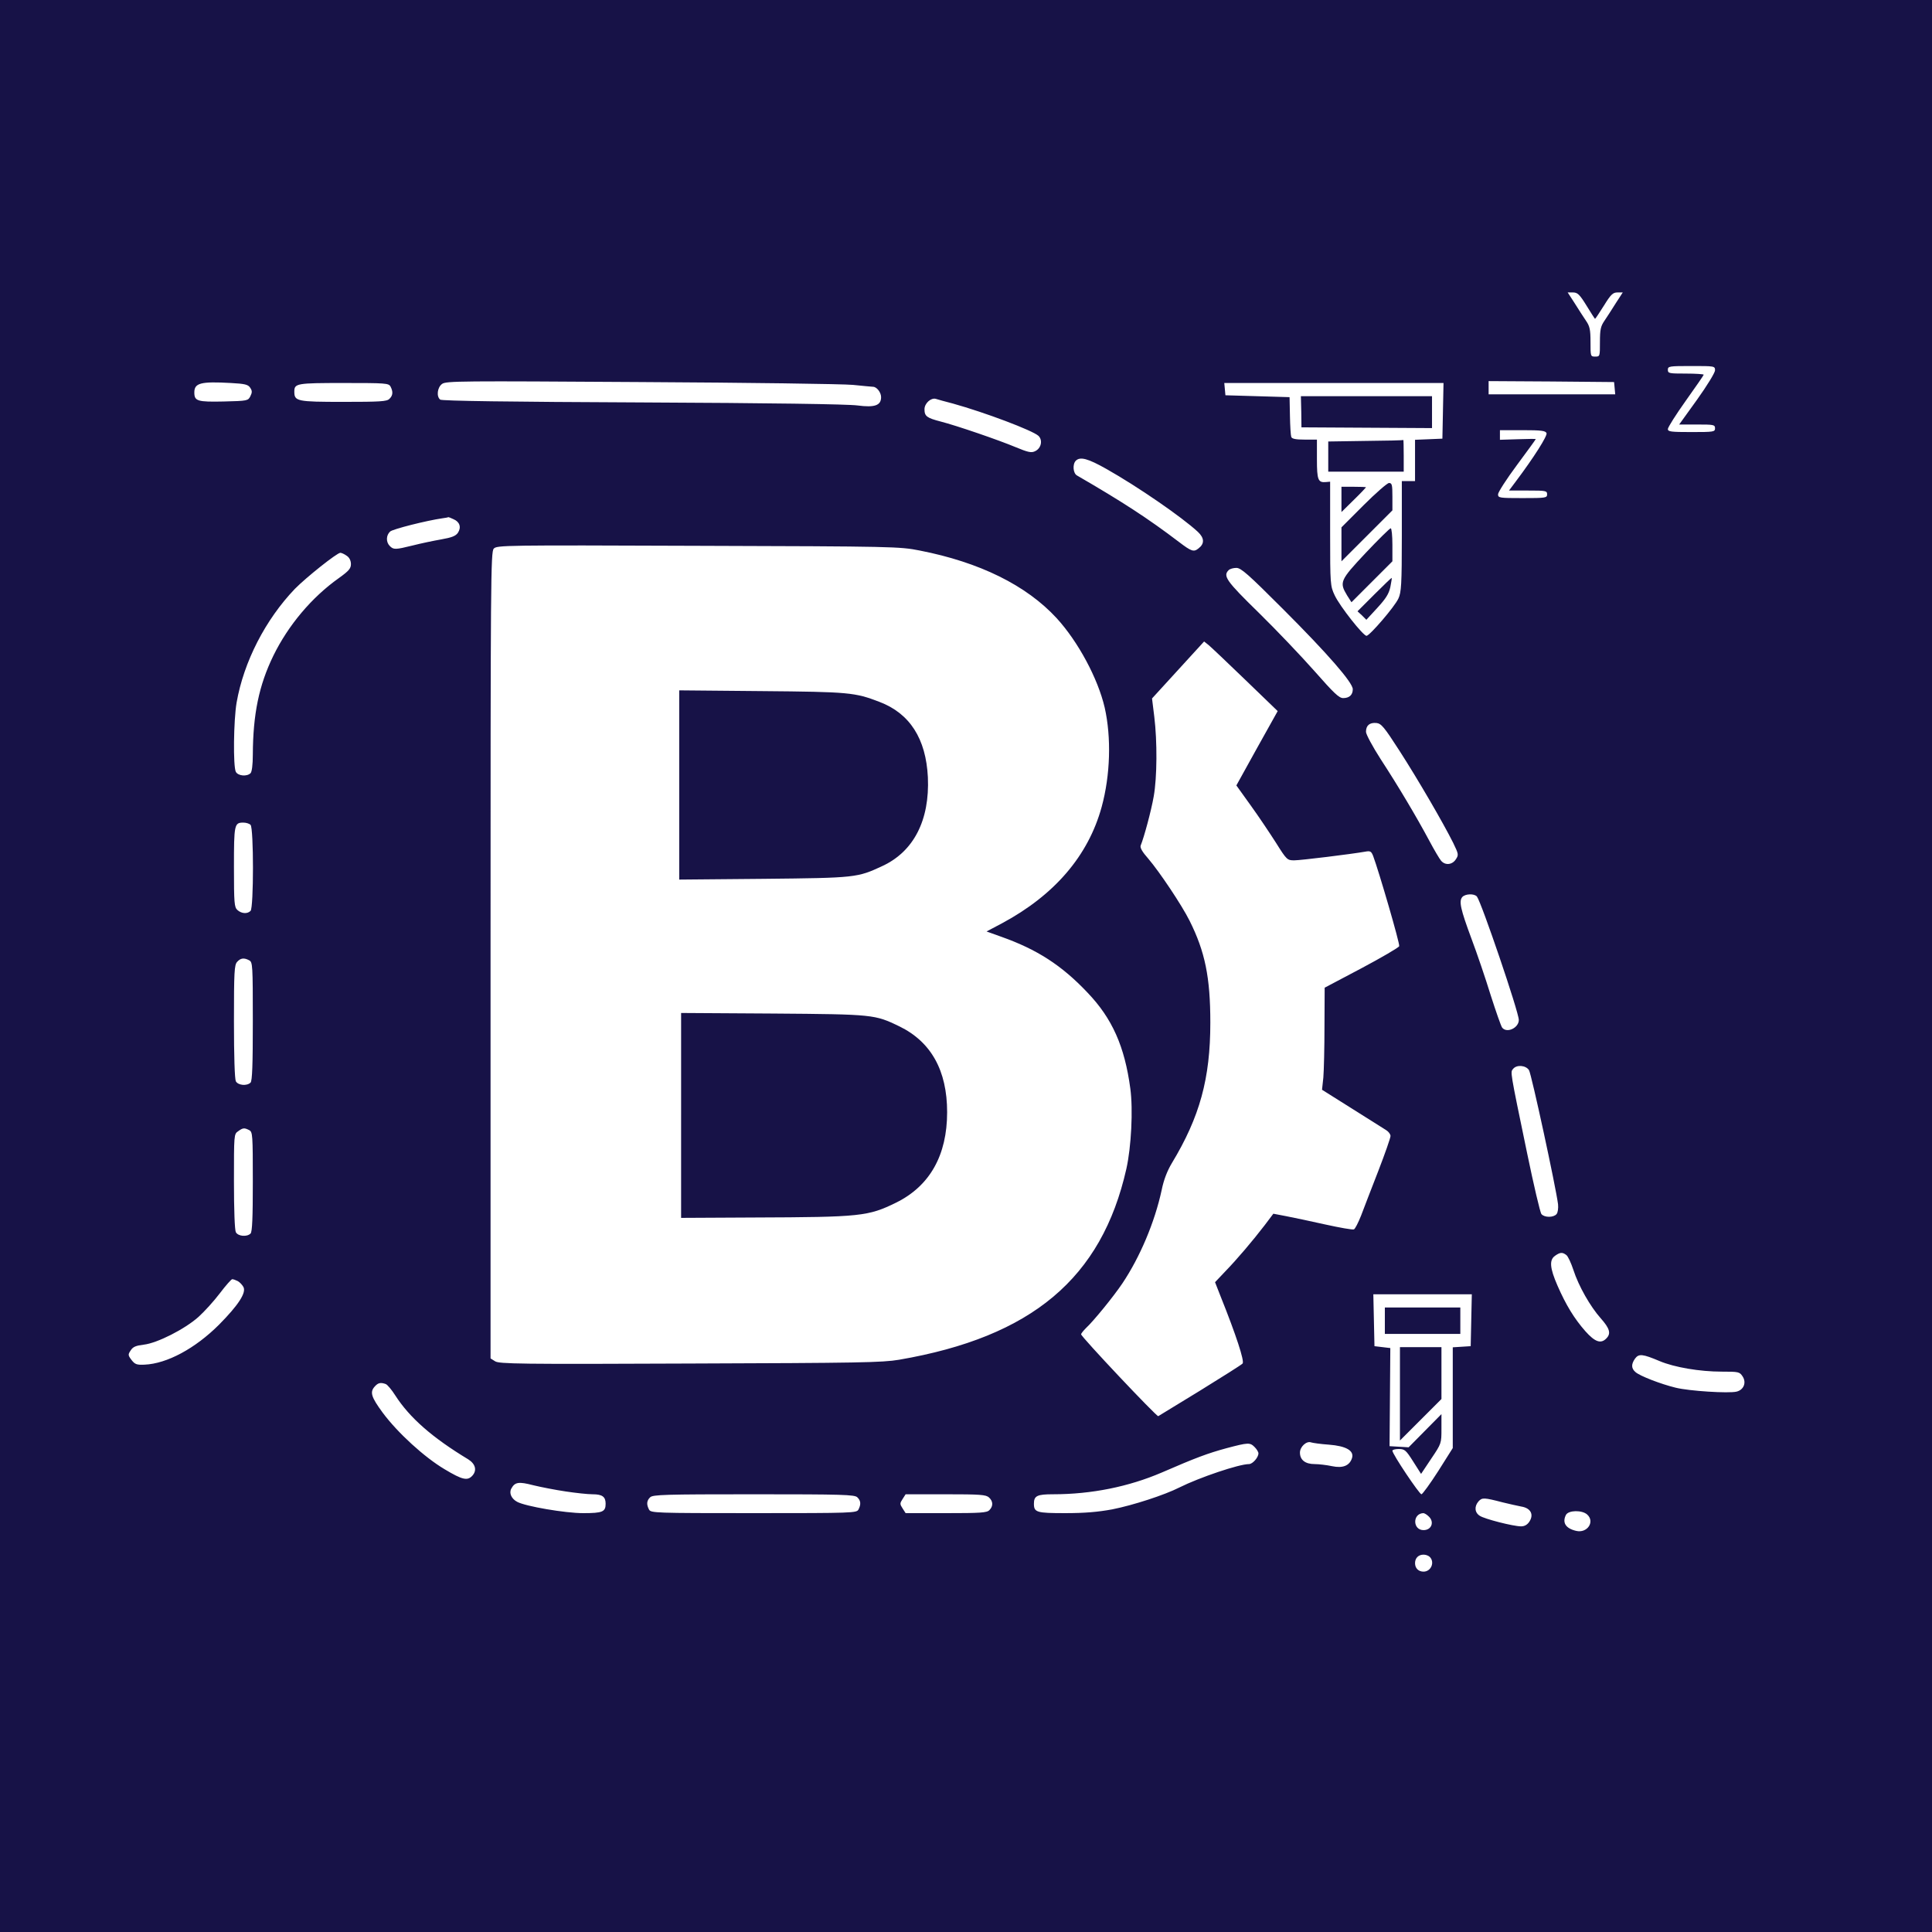<?xml version="1.0" standalone="no"?>
<!DOCTYPE svg PUBLIC "-//W3C//DTD SVG 20010904//EN"
 "http://www.w3.org/TR/2001/REC-SVG-20010904/DTD/svg10.dtd">
<svg version="1.0" xmlns="http://www.w3.org/2000/svg"
 width="1024pt" height="1024pt" viewBox="0 0 1024 1024"
 preserveAspectRatio="xMidYMid meet">

<g transform="translate(0,1024) scale(0.1,-0.1)"
fill="#171247ff" stroke="none">
<path d="M0 5120 l0 -5120 5120 0 5120 0 0 5120 0 5120 -5120 0 -5120 0 0
-5120z m8409 3500 c23 -38 44 -70 45 -70 2 0 23 32 47 70 37 60 48 70 72 70
l28 0 -37 -57 c-20 -32 -47 -74 -60 -93 -20 -29 -24 -47 -24 -112 0 -77 0 -78
-25 -78 -25 0 -25 1 -25 78 0 65 -4 83 -24 112 -13 19 -40 61 -60 93 l-37 57
28 0 c24 0 35 -10 72 -70z m681 -343 c0 -12 -42 -81 -95 -155 l-95 -132 95 0
c88 0 95 -1 95 -20 0 -19 -7 -20 -125 -20 -109 0 -125 2 -125 16 0 9 43 77 95
150 52 73 95 135 95 138 0 3 -43 6 -95 6 -88 0 -95 1 -95 20 0 19 7 20 125 20
123 0 125 0 125 -23z m-7764 -92 c11 -16 11 -25 1 -45 -12 -24 -15 -25 -141
-28 -140 -3 -156 2 -156 48 0 50 34 59 194 50 74 -4 91 -8 102 -25z m3195 15
c52 -5 99 -10 106 -10 20 0 43 -30 43 -55 0 -44 -34 -56 -125 -44 -51 7 -465
13 -1140 16 -706 3 -1064 8 -1072 15 -21 17 -15 65 10 83 20 16 103 16 1053
10 567 -3 1073 -10 1125 -15z m4037 -17 l3 -33 -335 0 -336 0 0 35 0 35 333
-2 332 -3 3 -32z m-6488 8 c14 -27 13 -47 -6 -65 -13 -14 -50 -16 -244 -16
-246 0 -260 3 -260 54 0 44 11 46 262 46 224 0 238 -1 248 -19z m5578 -128
l-3 -148 -72 -3 -73 -3 0 -109 0 -110 -35 0 -35 0 0 -292 c0 -256 -3 -298 -18
-330 -20 -44 -152 -197 -169 -198 -18 0 -142 157 -169 215 -23 49 -24 57 -24
326 l0 276 -22 -2 c-42 -4 -48 11 -48 121 l0 104 -65 0 c-47 0 -67 4 -71 14
-3 8 -6 58 -7 112 l-2 99 -170 5 -170 5 -3 33 -3 32 581 0 581 0 -3 -147z
m-2597 38 c169 -47 421 -142 453 -171 24 -23 15 -67 -19 -82 -19 -9 -37 -5
-102 22 -91 38 -312 114 -398 136 -73 19 -85 28 -85 65 0 31 34 62 60 55 8 -3
49 -14 91 -25z m3146 -157 c5 -14 -66 -127 -163 -256 l-36 -48 101 0 c94 0
101 -1 101 -20 0 -19 -7 -20 -130 -20 -123 0 -130 1 -130 20 0 11 45 81 100
155 55 74 100 136 100 138 0 1 -43 1 -95 -1 l-95 -3 0 25 0 26 120 0 c100 0
122 -3 127 -16z m-2332 -190 c165 -93 400 -255 484 -333 35 -33 36 -63 3 -88
-25 -20 -37 -16 -104 35 -163 124 -300 213 -540 352 -21 12 -24 60 -6 78 23
23 64 12 163 -44z m-3461 -266 c33 -14 42 -43 23 -72 -12 -17 -32 -25 -89 -35
-40 -7 -107 -21 -150 -32 -93 -23 -102 -23 -122 -3 -21 21 -20 57 2 77 15 13
193 58 277 70 17 2 31 5 32 6 1 0 13 -4 27 -11z m2471 -166 c317 -62 565 -184
726 -359 114 -125 218 -319 254 -473 36 -159 30 -359 -16 -527 -71 -259 -250
-467 -527 -616 l-83 -44 78 -28 c189 -67 320 -151 457 -296 131 -137 197 -285
227 -509 15 -111 5 -309 -21 -425 -131 -580 -501 -891 -1205 -1012 -89 -15
-213 -17 -1109 -20 -903 -4 -1011 -2 -1032 12 l-24 15 0 2137 c0 1993 1 2138
17 2155 16 18 52 19 1082 15 1041 -3 1069 -4 1176 -25z m-3037 -28 c14 -9 22
-26 22 -44 0 -23 -11 -36 -64 -74 -144 -102 -268 -250 -347 -411 -77 -158
-108 -311 -109 -525 0 -53 -5 -91 -12 -98 -19 -19 -66 -15 -78 7 -15 29 -12
273 4 367 38 217 153 440 309 603 59 60 223 191 241 191 6 0 22 -7 34 -16z
m4961 -281 c240 -240 371 -391 371 -426 0 -30 -18 -47 -51 -47 -22 0 -49 26
-152 143 -69 78 -202 218 -296 310 -172 168 -190 194 -159 225 7 7 25 12 41
12 25 0 63 -34 246 -217z m-199 -376 l172 -166 -110 -197 -109 -197 76 -106
c42 -58 102 -148 134 -198 57 -91 60 -93 97 -93 34 0 302 33 376 46 27 5 32 2
42 -23 30 -80 143 -467 138 -478 -2 -7 -93 -60 -200 -117 l-195 -103 -1 -205
c0 -113 -3 -235 -6 -271 l-7 -65 159 -100 c86 -54 168 -106 181 -114 13 -8 23
-22 23 -31 0 -10 -29 -93 -65 -186 -36 -92 -77 -199 -91 -236 -15 -38 -32 -71
-38 -73 -7 -3 -75 9 -152 26 -76 17 -170 37 -207 44 l-68 13 -46 -61 c-63 -82
-145 -179 -210 -246 l-53 -56 29 -74 c83 -207 128 -345 117 -357 -6 -7 -108
-71 -226 -144 -118 -72 -218 -133 -221 -135 -8 -4 -409 421 -409 434 0 4 12
19 26 33 40 37 146 167 193 237 93 139 171 323 208 494 11 55 30 103 54 143
148 245 204 448 204 745 0 240 -28 376 -110 540 -42 84 -160 260 -219 329 -32
36 -45 59 -40 70 18 44 56 185 69 260 18 101 19 291 3 422 l-12 97 138 151
138 151 24 -19 c12 -10 100 -93 194 -184z m818 -377 c98 -152 231 -381 284
-487 29 -60 30 -64 14 -88 -19 -29 -56 -33 -78 -7 -8 9 -37 58 -63 107 -68
127 -165 290 -257 431 -43 67 -78 132 -78 145 0 34 19 50 55 47 26 -3 40 -19
123 -148z m-6090 -392 c17 -17 17 -439 0 -456 -17 -17 -48 -15 -70 5 -16 15
-18 35 -18 228 0 226 2 235 50 235 14 0 31 -5 38 -12z m6500 -380 c24 -31 222
-612 222 -654 0 -42 -63 -72 -88 -41 -6 7 -33 85 -61 172 -27 88 -73 223 -102
300 -58 156 -67 198 -49 220 15 18 64 20 78 3z m-6507 -338 c18 -10 19 -24 19
-323 0 -230 -3 -316 -12 -325 -19 -19 -66 -15 -78 7 -6 12 -10 131 -10 317 0
263 2 300 17 316 18 20 36 23 64 8z m6783 -582 c13 -21 142 -617 154 -711 2
-21 -1 -44 -8 -52 -16 -19 -64 -19 -80 0 -7 8 -41 154 -76 323 -93 448 -89
428 -74 447 19 23 67 19 84 -7z m-6783 -318 c18 -10 19 -24 19 -273 0 -191 -3
-266 -12 -275 -19 -19 -66 -15 -78 7 -6 12 -10 117 -10 270 0 247 0 250 22
265 26 19 33 19 59 6z m6981 -662 c9 -7 25 -42 37 -78 28 -87 90 -195 145
-257 48 -54 56 -81 30 -107 -29 -30 -60 -19 -111 38 -59 67 -103 139 -148 242
-41 94 -44 136 -13 158 27 19 39 20 60 4z m-7042 -138 c11 -6 24 -20 30 -31
17 -30 -27 -97 -129 -200 -126 -126 -276 -207 -395 -212 -42 -2 -51 2 -69 25
-19 25 -19 29 -4 51 12 19 28 25 69 30 71 8 217 82 290 147 31 28 82 84 113
125 31 41 61 75 66 75 6 0 19 -5 29 -10z m6538 -207 l-3 -138 -47 -3 -48 -3 0
-267 0 -267 -77 -122 c-43 -67 -83 -122 -89 -123 -11 0 -154 213 -154 231 0 5
15 9 34 9 31 0 38 -6 76 -66 l42 -66 54 81 c54 80 54 81 54 158 l0 78 -87 -88
-87 -88 -50 3 -51 3 2 260 2 260 -42 5 -42 5 -3 138 -3 137 261 0 261 0 -3
-137z m998 -217 c78 -33 213 -56 330 -56 89 0 94 -1 110 -25 22 -33 6 -72 -32
-81 -41 -10 -251 3 -323 21 -78 19 -190 62 -213 83 -22 19 -23 41 -2 71 20 27
40 25 130 -13z m-6751 -122 c9 -4 31 -30 50 -60 76 -118 195 -223 387 -339 38
-24 47 -58 22 -86 -26 -29 -53 -23 -148 34 -106 63 -248 192 -328 300 -61 83
-69 109 -41 139 17 19 31 22 58 12z m4998 -321 c92 -7 135 -32 123 -71 -13
-41 -49 -55 -106 -43 -28 6 -70 11 -92 11 -50 0 -78 22 -78 61 0 31 35 63 59
54 9 -3 51 -9 94 -12z m-393 -13 c11 -11 20 -26 20 -33 0 -22 -31 -57 -50 -57
-53 0 -263 -71 -369 -124 -79 -40 -245 -94 -356 -116 -76 -14 -146 -20 -249
-20 -152 0 -166 4 -166 50 0 42 17 50 102 50 203 0 400 40 575 115 182 79 244
102 343 129 117 31 125 31 150 6z m-3652 -235 c53 -8 117 -15 143 -15 51 0 69
-13 69 -50 0 -43 -16 -50 -119 -50 -95 0 -306 36 -350 60 -30 16 -44 46 -31
70 19 35 39 38 116 18 41 -10 118 -25 172 -33z m1546 -31 c19 -18 20 -38 6
-65 -10 -18 -27 -19 -555 -19 -528 0 -545 1 -555 19 -14 27 -13 47 6 65 14 14
77 16 549 16 472 0 535 -2 549 -16z m698 -1 c22 -20 23 -46 2 -67 -13 -14 -48
-16 -229 -16 l-215 0 -16 25 c-15 23 -15 27 0 50 l16 25 212 0 c183 0 214 -2
230 -17z m2723 -26 c33 -8 77 -18 98 -22 50 -8 68 -42 43 -80 -11 -17 -26 -25
-44 -25 -41 0 -194 39 -219 56 -27 17 -30 50 -6 77 19 20 28 20 128 -6z m447
-64 c43 -38 1 -101 -58 -87 -56 13 -75 44 -54 85 14 25 85 26 112 2z m-840
-10 c32 -29 16 -73 -27 -73 -58 0 -59 88 -1 90 5 0 18 -7 28 -17z m6 -215 c28
-28 7 -78 -33 -78 -27 0 -45 18 -45 45 0 27 18 45 45 45 12 0 26 -5 33 -12z"/>
<path d="M6897 8058 l1 -83 346 -2 346 -2 0 84 0 85 -347 0 -348 0 2 -82z"/>
<path d="M7238 7903 l-198 -3 0 -80 0 -80 200 0 200 0 0 85 c0 47 -1 84 -2 83
-2 -2 -92 -4 -200 -5z"/>
<path d="M7227 7562 l-117 -117 0 -90 0 -90 135 135 135 135 0 72 c0 63 -2 73
-18 73 -9 0 -70 -53 -135 -118z"/>
<path d="M7110 7593 l0 -67 65 64 c36 35 65 66 65 67 0 2 -29 3 -65 3 l-65 0
0 -67z"/>
<path d="M7238 7309 c-136 -145 -140 -155 -98 -225 l23 -36 108 108 109 109 0
87 c0 49 -4 88 -9 88 -5 0 -65 -59 -133 -131z"/>
<path d="M7285 7090 l-90 -90 24 -22 23 -23 58 63 c45 49 61 74 69 110 5 26 9
48 7 49 -1 1 -42 -38 -91 -87z"/>
<path d="M3600 6080 l0 -502 448 4 c488 5 496 6 629 68 166 77 251 243 241
470 -10 205 -96 339 -257 400 -130 50 -161 53 -623 57 l-438 4 0 -501z"/>
<path d="M3610 4328 l0 -543 387 2 c566 2 604 6 753 79 178 88 270 251 270
479 0 221 -85 373 -253 455 -131 63 -135 64 -669 68 l-488 3 0 -543z"/>
<path d="M7340 3240 l0 -70 200 0 200 0 0 70 0 70 -200 0 -200 0 0 -70z"/>
<path d="M7420 2853 l0 -248 110 110 110 110 0 137 0 138 -110 0 -110 0 0
-247z"/>
</g>
</svg>

